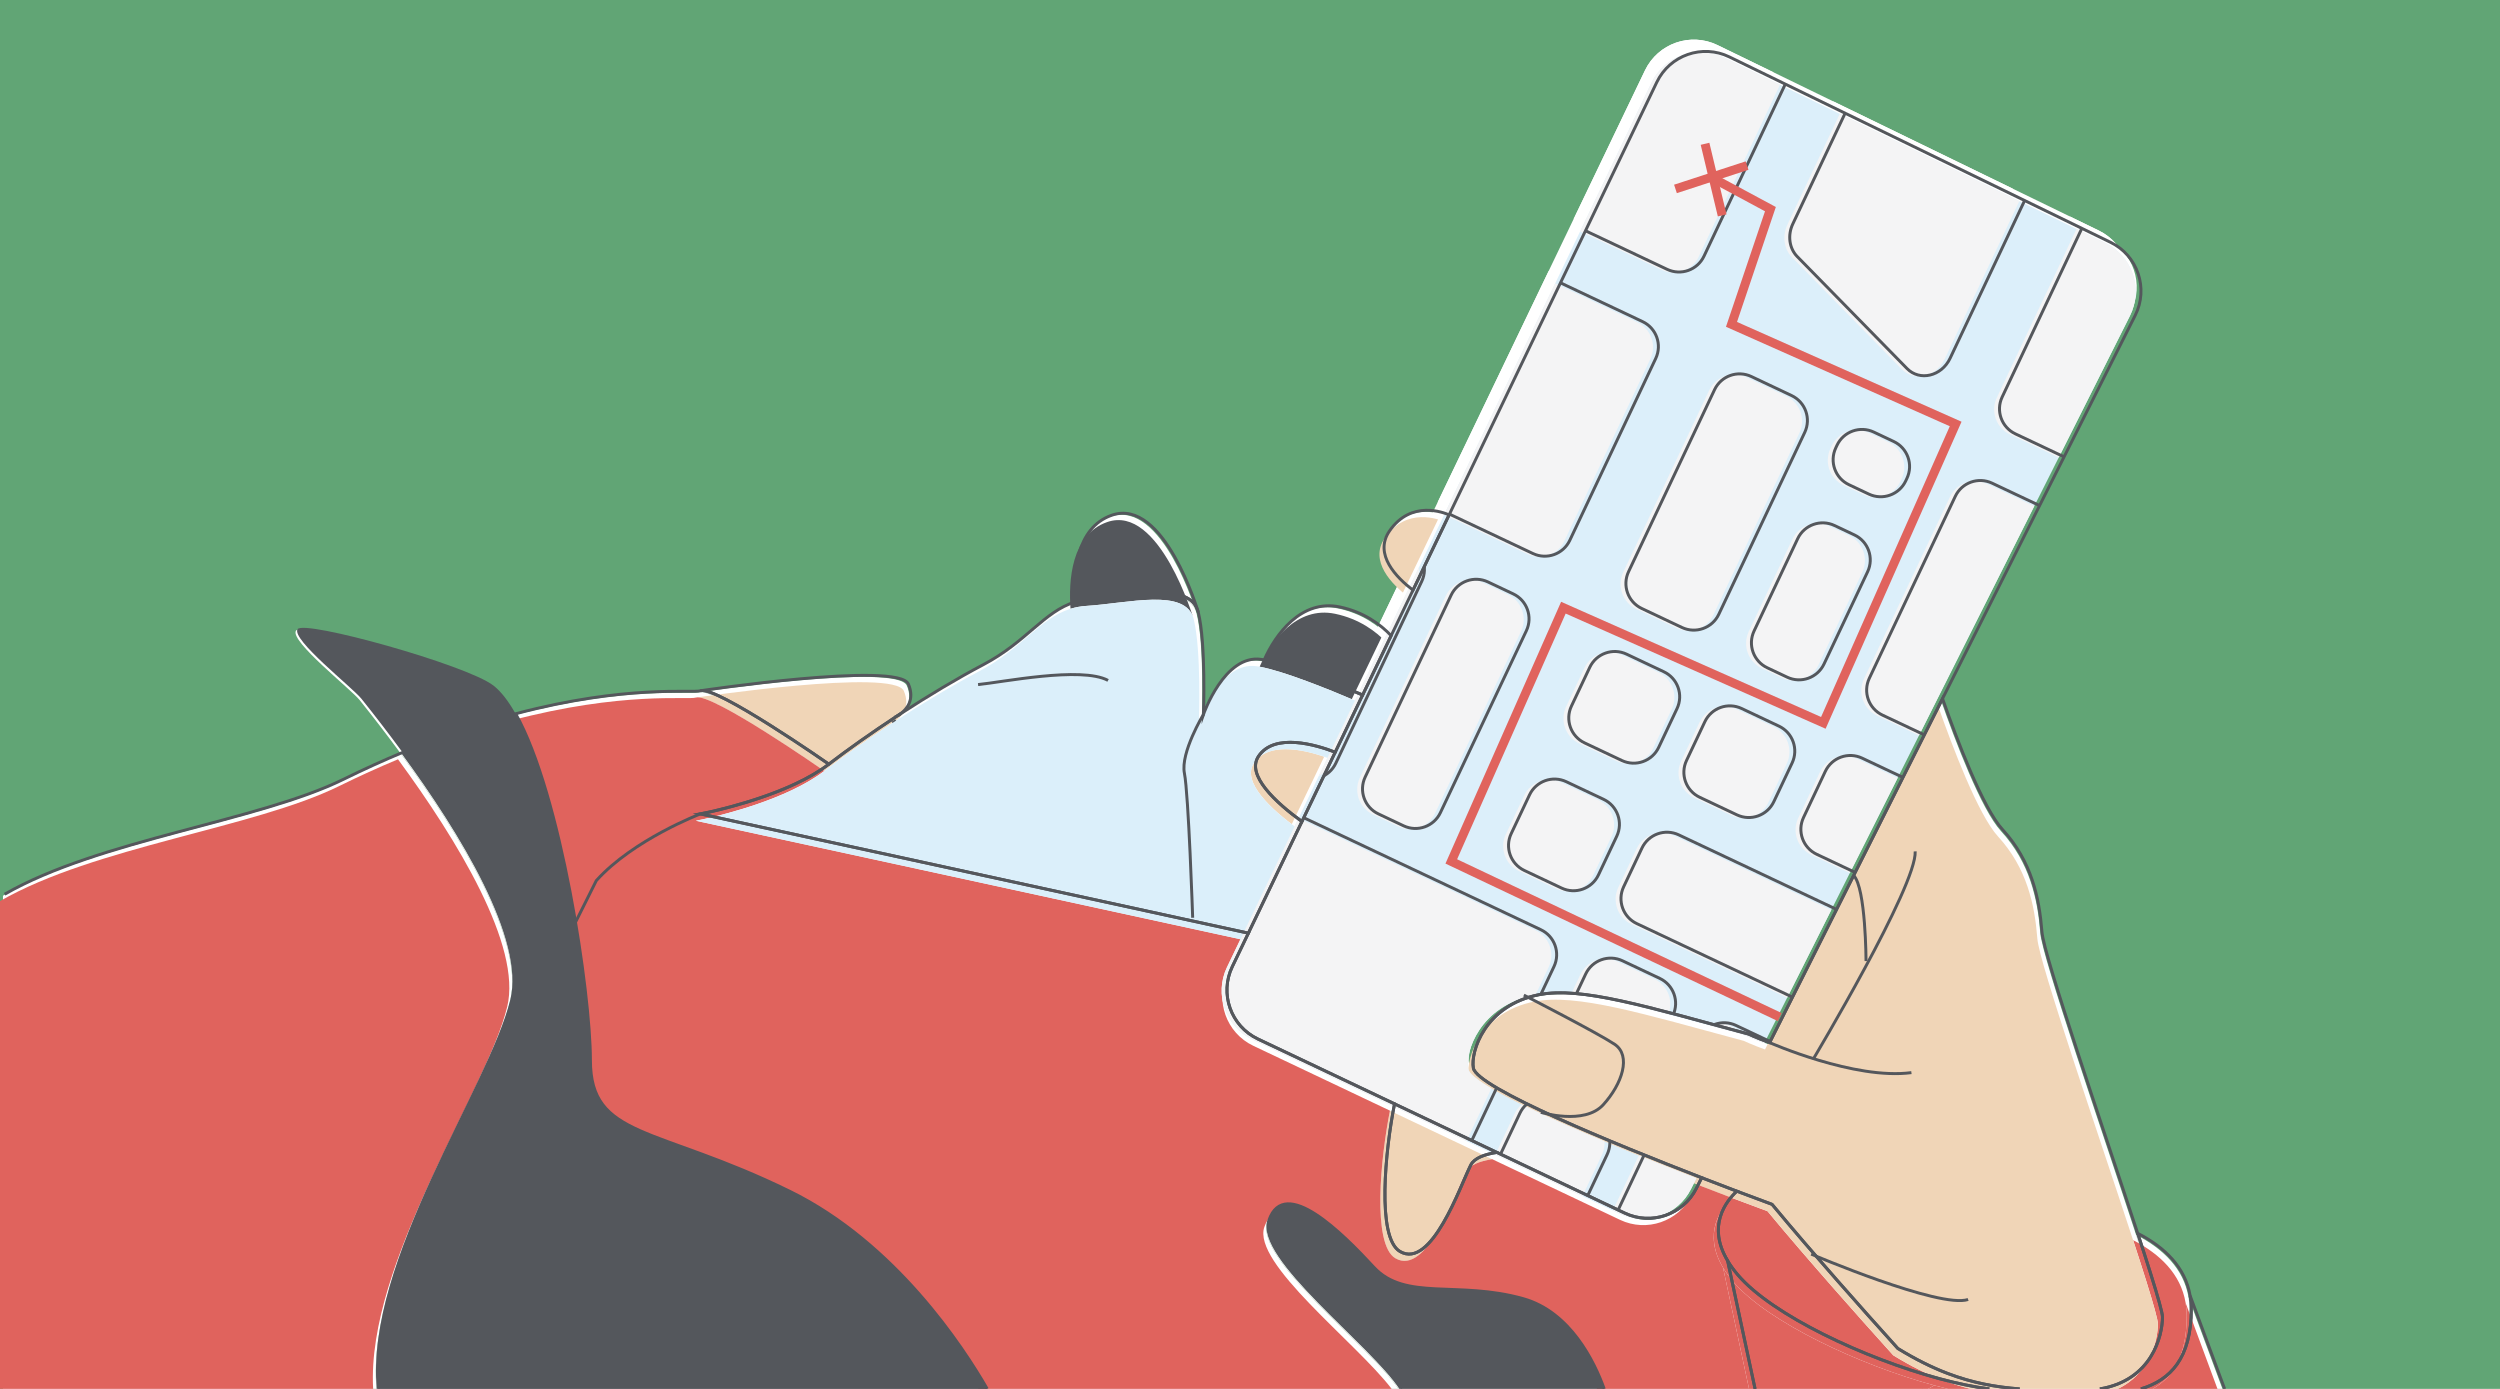 <?xml version="1.0" encoding="utf-8"?>
<!-- Generator: Adobe Illustrator 25.0.0, SVG Export Plug-In . SVG Version: 6.00 Build 0)  -->
<svg version="1.1" xmlns="http://www.w3.org/2000/svg" xmlns:xlink="http://www.w3.org/1999/xlink" x="0px" y="0px"
	 viewBox="0 0 841.89 467.72" style="enable-background:new 0 0 841.89 467.72;" xml:space="preserve">
<style type="text/css">
	.st0{fill:#61A575;}
	.st1{fill:#4890BA;}
	.st2{fill:#FFFFFF;}
	.st3{fill:#F5C65D;}
	.st4{fill:none;stroke:#54575C;stroke-miterlimit:10;}
	.st5{fill:#F4F4F5;}
	.st6{fill:#CF7F56;}
	.st7{fill:#DCEFFA;}
	.st8{fill:none;stroke:#54575C;stroke-width:1.004;stroke-miterlimit:10;}
	.st9{fill:#54575C;}
	.st10{fill:#F0D5B7;}
	.st11{fill:#E0635D;}
	.st12{fill:none;stroke:#54575C;stroke-linejoin:round;stroke-miterlimit:10;}
	.st13{fill:none;stroke:#54575C;stroke-width:1.002;stroke-miterlimit:10;}
	.st14{clip-path:url(#SVGID_2_);}
	.st15{fill:none;}
	.st16{fill:#DBEFFA;}
	.st17{clip-path:url(#SVGID_4_);}
	.st18{clip-path:url(#SVGID_6_);}
	.st19{fill:none;stroke:#E0635D;stroke-width:3;stroke-miterlimit:10;}
</style>
<g id="Layer_1">
</g>
<g id="Layer_2">
</g>
<g id="Layer_3">
	<rect class="st0" width="841.89" height="467.72"/>
	<g>
		<g>
			<path class="st2" d="M300.93,241.95l-0.04,0.11c0.22-0.14,0.43-0.28,0.65-0.42C301.17,241.85,300.93,241.95,300.93,241.95z"/>
			<path class="st2" d="M721.95,467.72h26.47l-11.41-30.81c0.24,1.43,0.38,2.91,0.38,4.47
				C737.39,457.05,731.06,464.44,721.95,467.72z"/>
			<path class="st2" d="M665.78,467.72c-4.15-0.68-8.66-1.69-13.39-2.98l-5.33,2.98H665.78z"/>
			<path class="st2" d="M467.38,179.31c-5.46,7.89,2.44,15.78,7.9,19.94l12.16-25.34C485.75,173.15,474.7,168.75,467.38,179.31z"/>
			<path class="st2" d="M402.97,206.67c0,0-11.47-38.82-29.12-32.65c-12.21,4.27-13.01,19.94-12.35,29.19
				c1.64-0.5,3.38-0.84,5.29-0.96C380.91,201.37,400.32,196.08,402.97,206.67z"/>
			<path class="st2" d="M467.93,214.57c-3.66-3.84-9.26-7.98-17.31-9.67c-12.99-2.73-21.74,9.36-25.43,17.82
				c8.06,1.48,22.95,7.46,33.15,11.83L467.93,214.57z"/>
			<path class="st2" d="M126.78,467.72c-3.65-42.82,37.89-101.28,45.01-130.46c4.99-20.47-16.85-56.2-36.77-83.36
				c-6.4,2.67-13.05,5.68-19.96,9.08C86.43,277.07,32.95,283.3,1,301.65v166.07H126.78z"/>
			<path class="st2" d="M647.06,467.72l5.33-2.98c-25.11-6.82-56.04-21.29-67.65-34.84c-1.42-1.66-2.57-3.26-3.49-4.8l9.13,42.62
				H647.06z"/>
			<path class="st2" d="M727.68,444.02c0,6.05-3.25,19.86-18.61,23.69h12.88c9.11-3.28,15.44-10.66,15.44-26.34
				c0-1.56-0.14-3.04-0.38-4.47c-1.64-9.67-8.61-16.39-17.67-21.07c1.69,5.17,3.21,9.88,4.47,13.92
				C726.2,437.41,727.68,442.66,727.68,444.02z"/>
			<path class="st2" d="M584.74,429.9c11.61,13.54,42.54,28.02,67.65,34.84c4.73,1.28,9.24,2.29,13.39,2.98h8.63
				c-6.3-0.79-12.48-2.18-19-4.66c-5.3-2.02-10.83-4.74-16.85-8.44c0,0-16.34-18.03-31.46-35.64c-3.8-4.42-7.52-8.82-10.89-12.89
				c0,0-4.61-1.69-11.86-4.43c-3.68,3.41-10.12,11.7-3.1,23.45C582.17,426.64,583.32,428.24,584.74,429.9z"/>
			<path class="st2" d="M572.51,397.11c4.4,1.7,8.42,3.24,11.84,4.54c7.24,2.74,11.86,4.43,11.86,4.43
				c3.37,4.07,7.09,8.47,10.89,12.89c15.12,17.6,31.46,35.64,31.46,35.64c6.02,3.7,11.55,6.43,16.85,8.44
				c6.53,2.48,12.7,3.88,19,4.66h34.66c15.36-3.83,18.61-17.65,18.61-23.69c0-1.36-1.48-6.62-3.88-14.27
				c-1.26-4.04-2.78-8.75-4.47-13.92c-11.7-35.78-31.62-93.43-32.24-101.52c-0.88-11.47-3.53-23.82-13.24-34.41
				c-6.67-7.27-15.42-30.38-20.24-44.12l-29.93,59.54l-15.81,31.46l-12.49,24.84c-4.53-1.64-7.11-2.89-7.11-2.89
				c-34.31-9.25-56.44-16.04-70.59-13.24c-18.23,3.62-23.05,19.24-22.06,24.71C496.82,366.82,543.15,385.74,572.51,397.11z"/>
			<path class="st2" d="M470.91,421.96c10.59,6.18,20.29-22.06,23.82-29.12c1.17-2.33,4.64-3.6,8.77-4.26l-34.44-16.34
				C465.96,387.77,462.96,417.32,470.91,421.96z"/>
			<path class="st2" d="M423.27,255.2c-4.25,6.37,5.88,15.61,14.62,21.97l11.21-23.35C442.68,251.34,428.64,247.14,423.27,255.2z"/>
			<path class="st2" d="M709.29,80.33L580.92,17.89c-9.09-4.42-20.04-0.6-24.42,8.51l-69.95,145.72l-12.16,25.34l-7.35,15.32
				l-9.59,19.97l-4.53,9.44l-0.15,0.32l-4.56,9.51l-11.21,23.35l-18.04,37.59l-5.42,11.28c-4.37,9.11-0.51,20.03,8.62,24.37
				l46.02,21.84l34.44,16.34l43.07,20.44c8.95,4.25,19.66,0.57,24.11-8.28l1.82-3.63c-29.36-11.37-75.69-30.3-76.89-36.92
				c-0.99-5.47,3.83-21.09,22.06-24.71c14.15-2.81,36.28,3.98,70.59,13.24c0,0,2.58,1.24,7.11,2.89l12.49-24.84l15.81-31.46
				l29.93-59.54l64.89-129.08C722.18,95.83,718.43,84.77,709.29,80.33z"/>
			<path class="st2" d="M470.96,467.72h68.55c-3.38-9.14-11.47-25.49-27.12-29.87c-22.06-6.18-39.71,0.88-50.3-10.59
				c-10.59-11.47-30-30.88-35.29-15.88C422.34,424,460.38,452.25,470.96,467.72z"/>
			<path class="st2" d="M121.14,235.79c4.23,5.28,9,11.44,13.89,18.1c19.91,27.16,41.76,62.89,36.77,83.36
				c-7.12,29.18-48.66,87.64-45.01,130.46h204.8c-8.23-14.19-31.02-48.77-66.26-66.05c-45-22.06-67.06-17.65-67.06-44.12
				c0-22.92-9.92-89.48-25.18-116.67c-2.37-4.22-4.86-7.49-7.46-9.51c-9.07-7.01-63.93-22.27-65.96-18.97
				C97.52,215.87,118.11,232.01,121.14,235.79z"/>
			<path class="st2" d="M278.56,257.84c6.66-5.09,14.36-10.53,22.34-15.78l0.04-0.11c0,0,0.24-0.1,0.61-0.31
				c0.41-0.27,0.81-0.53,1.22-0.8c2.05-1.54,4.83-4.75,2.6-9.96c-3.32-7.74-70.03,2.25-70.03,2.25
				C240.62,231.37,278.56,257.84,278.56,257.84z"/>
			<path class="st2" d="M302.76,240.85c-0.41,0.27-0.81,0.53-1.22,0.8C301.87,241.46,302.29,241.2,302.76,240.85z"/>
			<path class="st2" d="M265.32,401.67c35.24,17.28,58.03,51.86,66.26,66.05h139.38c-10.58-15.47-48.62-43.72-44.16-56.34
				c5.29-15,24.71,4.41,35.29,15.88c10.59,11.47,28.24,4.41,50.3,10.59c15.65,4.38,23.74,20.74,27.12,29.87h50.88l-9.13-42.62
				c-7.02-11.76-0.58-20.04,3.1-23.45c-3.43-1.3-7.44-2.83-11.84-4.54l-1.82,3.63c-4.45,8.85-15.16,12.53-24.11,8.28l-43.07-20.44
				c-4.13,0.66-7.61,1.93-8.77,4.26c-3.53,7.06-13.24,35.29-23.82,29.12c-7.96-4.64-4.95-34.19-1.84-49.72l-46.02-21.84
				c-9.13-4.33-12.99-15.26-8.62-24.37l5.42-11.28c-45.3-9.91-184.52-40.15-184.52-40.15s17.34-3.25,32.07-10.18
				c4.06-1.91,7.93-4.1,11.17-6.58c0,0-37.94-26.47-43.24-24.71c-2.52,0.84-24.82-2.16-62.24,7.74
				c15.26,27.19,25.18,93.75,25.18,116.67C198.26,384.02,220.32,379.61,265.32,401.67z"/>
			<path class="st2" d="M425.19,222.72c-0.36-0.07-0.71-0.13-1.04-0.17c-12.35-1.76-19.41,18.53-19.41,18.53s0.88-23.82-1.76-34.41
				c-2.65-10.59-22.06-5.29-36.18-4.41c-1.91,0.12-3.66,0.45-5.29,0.96c-10.46,3.21-16.39,13.47-30.88,21.1
				c-8.74,4.6-18.44,10.41-27.86,16.53c-0.47,0.35-0.89,0.61-1.22,0.8c-0.22,0.14-0.43,0.28-0.65,0.42
				c-7.97,5.25-15.68,10.69-22.34,15.78c-3.24,2.48-7.11,4.67-11.17,6.58c-14.72,6.93-32.07,10.18-32.07,10.18
				s139.22,30.24,184.52,40.15l18.04-37.59c-8.74-6.35-18.87-15.6-14.62-21.97c5.37-8.06,19.41-3.86,25.83-1.38l4.56-9.51l0.15-0.32
				l4.53-9.44C448.14,230.19,433.25,224.2,425.19,222.72z"/>
			<g>
				<defs>
					<path id="SVGID_1_" d="M706.75,77.62L578.38,15.18c-9.09-4.42-20.04-0.6-24.42,8.51l-69.95,145.72l-12.16,25.34l-7.35,15.32
						l-9.59,19.97l-4.53,9.44l-0.15,0.32l-4.56,9.51l-11.21,23.35l-18.04,37.59l-5.42,11.28c-4.37,9.11-0.51,20.03,8.62,24.37
						l46.02,21.84l34.44,16.34l43.07,20.44c8.95,4.25,19.66,0.57,24.11-8.28l1.82-3.63c-29.36-11.37-75.69-30.3-76.89-36.92
						c-0.99-5.47,3.83-21.09,22.06-24.71c14.15-2.81,36.28,3.98,70.59,13.24c0,0,2.58,1.24,7.11,2.89l12.49-24.84l15.81-31.46
						l29.93-59.54l64.89-129.08C719.63,93.12,715.89,82.06,706.75,77.62z"/>
				</defs>
				<use xlink:href="#SVGID_1_"  style="overflow:visible;fill:#FFFFFF;"/>
				<clipPath id="SVGID_2_">
					<use xlink:href="#SVGID_1_"  style="overflow:visible;"/>
				</clipPath>
				<g class="st14">
					<path class="st2" d="M557.45,86.73l-43.93-20.75c-4.65-2.2-6.64-7.75-4.44-12.4l28.95-61.27c2.2-4.65,7.75-6.64,12.4-4.44
						l43.93,20.75c4.65,2.2,6.64,7.75,4.44,12.4l-28.95,61.27C567.66,86.94,562.1,88.93,557.45,86.73z"/>
					<path class="st2" d="M512.25,182.43l-43.93-20.75c-4.65-2.2-6.64-7.75-4.44-12.4L492.82,88c2.2-4.65,7.75-6.64,12.4-4.44
						l43.93,20.75c4.65,2.2,6.64,7.75,4.44,12.4l-28.95,61.27C522.45,182.63,516.9,184.62,512.25,182.43z"/>
					<path class="st2" d="M477.99,387.21l-95.29-45.01c-4.65-2.2-6.64-7.75-4.44-12.4l28.95-61.27c2.2-4.65,7.75-6.64,12.4-4.44
						l95.29,45.01c4.65,2.2,6.64,7.75,4.44,12.4l-28.95,61.27C488.2,387.41,482.65,389.4,477.99,387.21z"/>
					<path class="st2" d="M433.46,257.48l-8.5-4.02c-4.65-2.2-6.64-7.75-4.44-12.4l28.95-61.27c2.2-4.65,7.75-6.64,12.4-4.44
						l8.5,4.02c4.65,2.2,6.64,7.75,4.44,12.4l-28.95,61.27C443.67,257.69,438.11,259.68,433.46,257.48z"/>
					<path class="st2" d="M468.69,274.12l-8.5-4.02c-4.65-2.2-6.64-7.75-4.44-12.4l28.95-61.27c2.2-4.65,7.75-6.64,12.4-4.44
						l8.5,4.02c4.65,2.2,6.64,7.75,4.44,12.4l-28.95,61.27C478.9,274.33,473.35,276.32,468.69,274.12z"/>
					<path class="st2" d="M638.22,120.13l-36.97-37.71c-2.69-2.75-3.3-7.17-1.49-10.99l19.09-40.41c2.31-4.89,7.76-7.17,12.18-5.09
						l44.79,21.16c4.41,2.09,6.12,7.74,3.81,12.64l-26.91,56.96C649.85,122.74,642.49,124.49,638.22,120.13z"/>
					<path class="st2" d="M562.43,207.33l-13.54-6.4c-4.65-2.2-6.64-7.75-4.44-12.4l28.95-61.27c2.2-4.65,7.75-6.64,12.4-4.44
						l13.54,6.4c4.65,2.2,6.64,7.75,4.44,12.4l-28.95,61.27C572.63,207.53,567.08,209.52,562.43,207.33z"/>
					<path class="st2" d="M597.87,224.07l-6.71-3.17c-4.65-2.2-6.64-7.75-4.44-12.4l14.68-31.07c2.2-4.65,7.75-6.64,12.4-4.44
						l6.71,3.17c4.65,2.2,6.64,7.75,4.44,12.4l-14.68,31.07C608.07,224.28,602.52,226.27,597.87,224.07z"/>
					<path class="st2" d="M542.2,252.13l-12.55-5.93c-4.65-2.2-6.64-7.75-4.44-12.4l6.17-13.05c2.2-4.65,7.75-6.64,12.4-4.44
						l12.55,5.93c4.65,2.2,6.64,7.75,4.44,12.4l-6.17,13.05C552.41,252.34,546.85,254.33,542.2,252.13z"/>
					<path class="st2" d="M580.96,270.44l-12.55-5.93c-4.65-2.2-6.64-7.75-4.44-12.4l6.17-13.05c2.2-4.65,7.75-6.64,12.4-4.44
						l12.55,5.93c4.65,2.2,6.64,7.75,4.44,12.4l-6.17,13.05C591.16,270.64,585.61,272.63,580.96,270.44z"/>
					<path class="st2" d="M540.83,355.39l-12.55-5.93c-4.65-2.2-6.64-7.75-4.44-12.4l6.17-13.05c2.2-4.65,7.75-6.64,12.4-4.44
						l12.55,5.93c4.65,2.2,6.64,7.75,4.44,12.4l-6.17,13.05C551.03,355.6,545.48,357.59,540.83,355.39z"/>
					<path class="st2" d="M518.68,402.26l-12.55-5.93c-4.65-2.2-6.64-7.75-4.44-12.4l6.17-13.05c2.2-4.65,7.75-6.64,12.4-4.44
						l12.55,5.93c4.65,2.2,6.64,7.75,4.44,12.4l-6.17,13.05C528.89,402.47,523.34,404.46,518.68,402.26z"/>
					<path class="st2" d="M521.91,295.09l-12.55-5.93c-4.65-2.2-6.64-7.75-4.44-12.4l6.17-13.05c2.2-4.65,7.75-6.64,12.4-4.44
						l12.55,5.93c4.65,2.2,6.64,7.75,4.44,12.4l-6.17,13.05C532.11,295.3,526.56,297.29,521.91,295.09z"/>
					<path class="st2" d="M629.1,345.73l-81.87-38.67c-4.65-2.2-6.64-7.75-4.44-12.4l6.17-13.05c2.2-4.65,7.75-6.64,12.4-4.44
						l81.87,38.67c4.65,2.2,6.64,7.75,4.44,12.4l-6.17,13.05C639.3,345.94,633.75,347.93,629.1,345.73z"/>
					<path class="st2" d="M625.38,162.42l-6.71-3.17c-4.65-2.2-6.64-7.75-4.44-12.4l0.41-0.88c2.2-4.65,7.75-6.64,12.4-4.44
						l6.71,3.17c4.65,2.2,6.64,7.75,4.44,12.4l-0.41,0.88C635.58,162.62,630.03,164.61,625.38,162.42z"/>
					<path class="st2" d="M718.63,162.87l-43.93-20.75c-4.65-2.2-6.64-7.75-4.44-12.4l28.95-61.27c2.2-4.65,7.75-6.64,12.4-4.44
						l43.93,20.75c4.65,2.2,6.64,7.75,4.44,12.4l-28.95,61.27C728.83,163.08,723.28,165.07,718.63,162.87z"/>
					<path class="st2" d="M673.89,257.59l-43.93-20.75c-4.65-2.2-6.64-7.75-4.44-12.4l28.95-61.27c2.2-4.65,7.75-6.64,12.4-4.44
						l43.93,20.75c4.65,2.2,6.64,7.75,4.44,12.4l-28.95,61.27C684.09,257.8,678.54,259.79,673.89,257.59z"/>
					<path class="st2" d="M587.63,440.19l-43.93-20.75c-4.65-2.2-6.64-7.75-4.44-12.4l28.95-61.27c2.2-4.65,7.75-6.64,12.4-4.44
						l43.93,20.75c4.65,2.2,6.64,7.75,4.44,12.4l-28.95,61.27C597.83,440.4,592.28,442.39,587.63,440.19z"/>
					<path class="st2" d="M651.74,304.46l-43.93-20.75c-4.65-2.2-6.64-7.75-4.44-12.4l7.34-15.54c2.2-4.65,7.75-6.64,12.4-4.44
						l43.93,20.75c4.65,2.2,6.64,7.75,4.44,12.4l-7.34,15.54C661.95,304.67,656.4,306.66,651.74,304.46z"/>
				</g>
			</g>
		</g>
		<g>
			<path class="st15" d="M299.93,243.75l-0.04,0.11c0.22-0.14,0.43-0.28,0.65-0.42C300.17,243.65,299.93,243.75,299.93,243.75z"/>
			<path class="st11" d="M656.04,467.72c-1.53-0.37-3.07-0.75-4.65-1.18l-2.11,1.18H656.04z"/>
			<path class="st11" d="M724.9,467.72h21.85l-10.75-29.01c0.24,1.43,0.38,2.91,0.38,4.47C736.39,456.46,731.84,463.79,724.9,467.72
				z"/>
			<path class="st10" d="M466.38,181.11c-5.46,7.89,2.44,15.78,7.9,19.94l12.16-25.34C484.75,174.94,473.7,170.54,466.38,181.11z"/>
			<path class="st9" d="M401.97,208.46c0,0-11.47-38.82-29.12-32.65c-12.21,4.27-13.01,19.94-12.35,29.19
				c1.64-0.5,3.38-0.84,5.29-0.96C379.91,203.17,399.32,197.87,401.97,208.46z"/>
			<path class="st9" d="M466.93,216.37c-3.66-3.84-9.26-7.98-17.31-9.67c-12.99-2.73-21.74,9.36-25.43,17.82
				c8.06,1.48,22.95,7.46,33.15,11.83L466.93,216.37z"/>
			<path class="st11" d="M125.66,467.72c-2.37-42.65,38.12-99.89,45.14-128.66c4.99-20.47-16.85-56.2-36.77-83.36
				c-6.4,2.67-13.05,5.68-19.96,9.08C85.43,278.87,31.95,285.09,0,303.45v164.27H125.66z"/>
			<path class="st11" d="M649.28,467.72l2.11-1.18c-25.11-6.82-56.04-21.29-67.65-34.84c-1.42-1.66-2.57-3.26-3.49-4.8l8.75,40.82
				H649.28z"/>
			<path class="st11" d="M726.68,445.82c0,5.32-2.5,16.63-13.53,21.9h11.75c6.93-3.92,11.49-11.25,11.49-24.55
				c0-1.56-0.14-3.04-0.38-4.47c-1.64-9.67-8.61-16.39-17.67-21.07c1.69,5.17,3.21,9.88,4.47,13.92
				C725.2,439.2,726.68,444.46,726.68,445.82z"/>
			<path class="st11" d="M583.74,431.7c11.61,13.54,42.54,28.02,67.65,34.84c1.58,0.43,3.12,0.81,4.65,1.18h7.6
				c-3.03-0.74-6.08-1.67-9.22-2.87c-5.3-2.02-10.83-4.74-16.85-8.44c0,0-16.34-18.03-31.46-35.64c-3.8-4.42-7.52-8.82-10.89-12.89
				c0,0-4.61-1.69-11.86-4.43c-3.68,3.41-10.12,11.7-3.1,23.45C581.17,428.44,582.32,430.04,583.74,431.7z"/>
			<path class="st10" d="M571.51,398.91c4.4,1.7,8.42,3.24,11.84,4.54c7.24,2.74,11.86,4.43,11.86,4.43
				c3.37,4.07,7.09,8.47,10.89,12.89c15.12,17.6,31.46,35.64,31.46,35.64c6.02,3.7,11.55,6.43,16.85,8.44
				c3.14,1.19,6.19,2.12,9.22,2.87h49.52c11.03-5.27,13.53-16.58,13.53-21.9c0-1.36-1.48-6.62-3.88-14.27
				c-1.26-4.04-2.78-8.75-4.47-13.92c-11.7-35.78-31.62-93.43-32.24-101.52c-0.88-11.47-3.53-23.82-13.24-34.41
				c-6.67-7.27-15.42-30.38-20.24-44.12l-29.93,59.54l-15.81,31.46l-12.49,24.84c-4.53-1.64-7.11-2.89-7.11-2.89
				c-34.31-9.25-56.44-16.04-70.59-13.24c-18.23,3.62-23.05,19.24-22.06,24.71C495.82,368.61,542.15,387.54,571.51,398.91z"/>
			<path class="st10" d="M469.91,423.76c10.59,6.18,20.29-22.06,23.82-29.12c1.17-2.33,4.64-3.6,8.77-4.26l-34.44-16.34
				C464.96,389.57,461.96,419.12,469.91,423.76z"/>
			<path class="st10" d="M422.27,256.99c-4.25,6.37,5.88,15.61,14.62,21.97l11.21-23.35C441.68,253.14,427.64,248.94,422.27,256.99z
				"/>
			<path class="st2" d="M707.5,82.12L579.12,19.69c-9.09-4.42-20.04-0.6-24.42,8.51l-69.95,145.72l-12.16,25.34l-7.35,15.32
				l-9.59,19.97l-4.53,9.44l-0.15,0.32l-4.56,9.51l-11.21,23.35l-18.04,37.59l-5.42,11.28c-4.37,9.11-0.51,20.03,8.62,24.37
				l46.02,21.84l34.44,16.34l43.07,20.44c8.95,4.25,19.66,0.57,24.11-8.28l1.82-3.63c-29.36-11.37-75.69-30.3-76.89-36.92
				c-0.99-5.47,3.83-21.09,22.06-24.71c14.15-2.81,36.28,3.98,70.59,13.24c0,0,2.58,1.24,7.11,2.89l12.49-24.84L621,295.33
				l29.93-59.54l64.89-129.08C720.38,97.63,716.64,86.57,707.5,82.12z"/>
			<path class="st10" d="M277.56,259.64c6.66-5.09,14.36-10.53,22.34-15.78l0.04-0.11c0,0,0.24-0.1,0.61-0.31
				c0.41-0.27,0.81-0.53,1.22-0.8c2.05-1.54,4.83-4.75,2.6-9.96c-3.32-7.74-70.03,2.25-70.03,2.25
				C239.62,233.17,277.56,259.64,277.56,259.64z"/>
			<path class="st4" d="M301.76,242.64c-0.41,0.27-0.81,0.53-1.22,0.8C300.87,243.26,301.29,242.99,301.76,242.64z"/>
			<path class="st11" d="M264.32,403.46c33.84,16.59,56.19,49.13,65.2,64.25h139.13c-12.07-15.77-47.15-42.39-42.86-54.55
				c5.29-15,24.71,4.41,35.29,15.88c10.59,11.47,28.24,4.41,50.3,10.59c14.67,4.11,22.7,18.73,26.43,28.07H589l-8.75-40.82
				c-7.02-11.76-0.58-20.04,3.1-23.45c-3.43-1.3-7.44-2.83-11.84-4.54l-1.82,3.63c-4.45,8.85-15.16,12.53-24.11,8.28l-43.07-20.44
				c-4.13,0.66-7.61,1.93-8.77,4.26c-3.53,7.06-13.24,35.29-23.82,29.12c-7.96-4.64-4.95-34.19-1.84-49.72l-46.02-21.84
				c-9.13-4.33-12.99-15.26-8.62-24.37l5.42-11.28c-45.3-9.91-184.52-40.15-184.52-40.15s17.34-3.25,32.07-10.18
				c4.06-1.91,7.93-4.1,11.17-6.58c0,0-37.94-26.47-43.24-24.71c-2.52,0.84-24.82-2.16-62.24,7.74
				c15.26,27.19,25.18,93.75,25.18,116.67C197.26,385.82,219.32,381.41,264.32,403.46z"/>
			<path class="st16" d="M424.19,224.52c-0.36-0.07-0.71-0.13-1.04-0.17c-12.35-1.76-19.41,18.53-19.41,18.53s0.88-23.82-1.76-34.41
				c-2.65-10.59-22.06-5.29-36.18-4.41c-1.91,0.12-3.66,0.45-5.29,0.96c-10.46,3.21-16.39,13.47-30.88,21.1
				c-8.74,4.6-18.44,10.41-27.86,16.53c-0.47,0.35-0.89,0.61-1.22,0.8c-0.22,0.14-0.43,0.28-0.65,0.42
				c-7.97,5.25-15.68,10.69-22.34,15.78c-3.24,2.48-7.11,4.67-11.17,6.58c-14.72,6.93-32.07,10.18-32.07,10.18
				s139.22,30.24,184.52,40.15l18.04-37.59c-8.74-6.35-18.87-15.6-14.62-21.97c5.37-8.06,19.41-3.86,25.83-1.38l4.56-9.51l0.15-0.32
				l4.53-9.44C447.14,231.98,432.25,225.99,424.19,224.52z"/>
			<g>
				<defs>
					<path id="SVGID_3_" d="M708.94,81.8L580.56,19.37c-9.09-4.42-20.04-0.6-24.42,8.51L486.2,173.6l-12.16,25.34l-7.35,15.32
						l-9.59,19.97l-4.53,9.44l-0.15,0.32l-4.56,9.51l-11.21,23.35l-18.04,37.59l-5.42,11.28c-4.37,9.11-0.51,20.03,8.62,24.37
						l46.02,21.84l34.44,16.34l43.07,20.44c8.95,4.25,19.66,0.57,24.11-8.28l1.82-3.63c-29.36-11.37-75.69-30.3-76.89-36.92
						c-0.99-5.47,3.83-21.09,22.06-24.71c14.15-2.81,36.28,3.98,70.59,13.24c0,0,2.58,1.24,7.11,2.89l12.49-24.84l15.81-31.46
						l29.93-59.54l64.89-129.08C721.82,97.31,718.08,86.25,708.94,81.8z"/>
				</defs>
				<use xlink:href="#SVGID_3_"  style="overflow:visible;fill:#DCEFFA;"/>
				<clipPath id="SVGID_4_">
					<use xlink:href="#SVGID_3_"  style="overflow:visible;"/>
				</clipPath>
				<g class="st17">
					<path class="st5" d="M559.64,90.92l-43.93-20.75c-4.65-2.2-6.64-7.75-4.44-12.4l28.95-61.27c2.2-4.65,7.75-6.64,12.4-4.44
						l43.93,20.75c4.65,2.2,6.64,7.75,4.44,12.4l-28.95,61.27C569.84,91.12,564.29,93.11,559.64,90.92z"/>
					<path class="st5" d="M514.43,186.61l-43.93-20.75c-4.65-2.2-6.64-7.75-4.44-12.4L495,92.19c2.2-4.65,7.75-6.64,12.4-4.44
						l43.93,20.75c4.65,2.2,6.64,7.75,4.44,12.4l-28.95,61.27C524.63,186.82,519.08,188.81,514.43,186.61z"/>
					<path class="st5" d="M480.18,391.39l-95.29-45.01c-4.65-2.2-6.64-7.75-4.44-12.4l28.95-61.27c2.2-4.65,7.75-6.64,12.4-4.44
						l95.29,45.01c4.65,2.2,6.64,7.75,4.44,12.4l-28.95,61.27C490.38,391.6,484.83,393.59,480.18,391.39z"/>
					<path class="st5" d="M435.65,261.67l-8.5-4.02c-4.65-2.2-6.64-7.75-4.44-12.4l28.95-61.27c2.2-4.65,7.75-6.64,12.4-4.44
						l8.5,4.02c4.65,2.2,6.64,7.75,4.44,12.4l-28.95,61.27C445.85,261.87,440.3,263.86,435.65,261.67z"/>
					<path class="st5" d="M470.88,278.31l-8.5-4.02c-4.65-2.2-6.64-7.75-4.44-12.4l28.95-61.27c2.2-4.65,7.75-6.64,12.4-4.44
						l8.5,4.02c4.65,2.2,6.64,7.75,4.44,12.4l-28.95,61.27C481.08,278.52,475.53,280.51,470.88,278.31z"/>
					<path class="st5" d="M640.4,124.32l-36.97-37.71c-2.69-2.75-3.3-7.17-1.49-10.99l19.09-40.41c2.31-4.89,7.76-7.17,12.18-5.09
						L678,51.28c4.41,2.09,6.12,7.74,3.81,12.64l-26.91,56.96C652.04,126.93,644.68,128.67,640.4,124.32z"/>
					<path class="st5" d="M564.61,211.51l-13.54-6.4c-4.65-2.2-6.64-7.75-4.44-12.4l28.95-61.27c2.2-4.65,7.75-6.64,12.4-4.44
						l13.54,6.4c4.65,2.2,6.64,7.75,4.44,12.4l-28.95,61.27C574.82,211.72,569.26,213.71,564.61,211.51z"/>
					<path class="st5" d="M600.05,228.25l-6.71-3.17c-4.65-2.2-6.64-7.75-4.44-12.4l14.68-31.07c2.2-4.65,7.75-6.64,12.4-4.44
						l6.71,3.17c4.65,2.2,6.64,7.75,4.44,12.4l-14.68,31.07C610.26,228.46,604.7,230.45,600.05,228.25z"/>
					<path class="st5" d="M544.39,256.31l-12.55-5.93c-4.65-2.2-6.64-7.75-4.44-12.4l6.17-13.05c2.2-4.65,7.75-6.64,12.4-4.44
						l12.55,5.93c4.65,2.2,6.64,7.75,4.44,12.4l-6.17,13.05C554.59,256.52,549.04,258.51,544.39,256.31z"/>
					<path class="st5" d="M583.14,274.62l-12.55-5.93c-4.65-2.2-6.64-7.75-4.44-12.4l6.17-13.05c2.2-4.65,7.75-6.64,12.4-4.44
						l12.55,5.93c4.65,2.2,6.64,7.75,4.44,12.4l-6.17,13.05C593.34,274.83,587.79,276.82,583.14,274.62z"/>
					<path class="st5" d="M543.01,359.57l-12.55-5.93c-4.65-2.2-6.64-7.75-4.44-12.4l6.17-13.05c2.2-4.65,7.75-6.64,12.4-4.44
						l12.55,5.93c4.65,2.2,6.64,7.75,4.44,12.4l-6.17,13.05C553.21,359.78,547.66,361.77,543.01,359.57z"/>
					<path class="st5" d="M520.87,406.44l-12.55-5.93c-4.65-2.2-6.64-7.75-4.44-12.4l6.17-13.05c2.2-4.65,7.75-6.64,12.4-4.44
						l12.55,5.93c4.65,2.2,6.64,7.75,4.44,12.4L533.27,402C531.07,406.65,525.52,408.64,520.87,406.44z"/>
					<path class="st5" d="M524.09,299.28l-12.55-5.93c-4.65-2.2-6.64-7.75-4.44-12.4l6.17-13.05c2.2-4.65,7.75-6.64,12.4-4.44
						l12.55,5.93c4.65,2.2,6.64,7.75,4.44,12.4l-6.17,13.05C534.29,299.49,528.74,301.47,524.09,299.28z"/>
					<path class="st5" d="M631.28,349.91l-81.87-38.67c-4.65-2.2-6.64-7.75-4.44-12.4l6.17-13.05c2.2-4.65,7.75-6.64,12.4-4.44
						l81.87,38.67c4.65,2.2,6.64,7.75,4.44,12.4l-6.17,13.05C641.49,350.12,635.93,352.11,631.28,349.91z"/>
					<path class="st5" d="M627.56,166.6l-6.71-3.17c-4.65-2.2-6.64-7.75-4.44-12.4l0.41-0.88c2.2-4.65,7.75-6.64,12.4-4.44
						l6.71,3.17c4.65,2.2,6.64,7.75,4.44,12.4l-0.41,0.88C637.77,166.81,632.21,168.8,627.56,166.6z"/>
					<path class="st5" d="M720.81,167.06l-43.93-20.75c-4.65-2.2-6.64-7.75-4.44-12.4l28.95-61.27c2.2-4.65,7.75-6.64,12.4-4.44
						l43.93,20.75c4.65,2.2,6.64,7.75,4.44,12.4l-28.95,61.27C731.02,167.26,725.47,169.25,720.81,167.06z"/>
					<path class="st5" d="M676.07,261.77l-43.93-20.75c-4.65-2.2-6.64-7.75-4.44-12.4l28.95-61.27c2.2-4.65,7.75-6.64,12.4-4.44
						l43.93,20.75c4.65,2.2,6.64,7.75,4.44,12.4l-28.95,61.27C686.27,261.98,680.72,263.97,676.07,261.77z"/>
					<path class="st5" d="M589.81,444.37l-43.93-20.75c-4.65-2.2-6.64-7.75-4.44-12.4l28.95-61.27c2.2-4.65,7.75-6.64,12.4-4.44
						l43.93,20.75c4.65,2.2,6.64,7.75,4.44,12.4l-28.95,61.27C600.01,444.58,594.46,446.57,589.81,444.37z"/>
					<path class="st5" d="M653.93,308.64L610,287.89c-4.65-2.2-6.64-7.75-4.44-12.4l7.34-15.54c2.2-4.65,7.75-6.64,12.4-4.44
						l43.93,20.75c4.65,2.2,6.64,7.75,4.44,12.4l-7.34,15.54C664.13,308.85,658.58,310.84,653.93,308.64z"/>
				</g>
			</g>
		</g>
		<g>
			<path class="st15" d="M301.48,241.44l-0.04,0.11c0.22-0.14,0.43-0.28,0.65-0.42C301.72,241.34,301.48,241.44,301.48,241.44z"/>
			<path class="st4" d="M749.16,467.72l-11.6-31.33c0.24,1.43,0.38,2.91,0.38,4.47c0,16.55-7.05,23.87-16.98,26.86"/>
			<path class="st4" d="M467.93,178.8c-5.46,7.89,2.44,15.78,7.9,19.94l12.16-25.34C486.29,172.63,475.25,168.23,467.93,178.8z"/>
			<path class="st4" d="M403.52,206.15c0,0-11.47-38.82-29.12-32.65c-12.21,4.27-13.01,19.94-12.35,29.19
				c1.64-0.5,3.38-0.84,5.29-0.96C381.46,200.86,400.87,195.56,403.52,206.15z"/>
			<path class="st4" d="M468.48,214.06c-3.66-3.84-9.26-7.98-17.31-9.67c-12.99-2.73-21.74,9.36-25.43,17.82
				c8.06,1.48,22.95,7.46,33.15,11.83L468.48,214.06z"/>
			<path class="st4" d="M127.38,467.72c-4.03-42.87,37.82-101.67,44.96-130.98c4.99-20.47-16.85-56.2-36.77-83.36
				c-6.4,2.67-13.05,5.68-19.96,9.08c-28.64,14.1-82.11,20.32-114.06,38.68"/>
			<path class="st4" d="M669.92,467.72c-5.08-0.63-10.85-1.82-16.99-3.49c-25.11-6.82-56.04-21.29-67.65-34.84
				c-1.42-1.66-2.57-3.26-3.49-4.8l9.24,43.13"/>
			<path class="st4" d="M720.95,467.72c9.93-2.99,16.98-10.3,16.98-26.86c0-1.56-0.14-3.04-0.38-4.47
				c-1.64-9.67-8.61-16.39-17.67-21.07c1.69,5.17,3.21,9.88,4.47,13.92c2.39,7.66,3.88,12.91,3.88,14.27
				c0,6.36-3.59,21.31-21.08,24.21"/>
			<path class="st4" d="M680.16,467.72c-8.15-0.62-15.89-2.02-24.2-5.18c-5.3-2.02-10.83-4.74-16.85-8.44
				c0,0-16.34-18.03-31.46-35.64c-3.8-4.42-7.52-8.82-10.89-12.89c0,0-4.61-1.69-11.86-4.43c-3.68,3.41-10.12,11.7-3.1,23.45
				c0.92,1.54,2.06,3.14,3.49,4.8c11.61,13.54,42.54,28.02,67.65,34.84c6.14,1.67,11.91,2.86,16.99,3.49"/>
			<path class="st4" d="M707.15,467.72c17.49-2.9,21.08-17.85,21.08-24.21c0-1.36-1.48-6.62-3.88-14.27
				c-1.26-4.04-2.78-8.75-4.47-13.92c-11.7-35.78-31.62-93.43-32.24-101.52c-0.88-11.47-3.53-23.82-13.24-34.41
				c-6.67-7.27-15.42-30.38-20.24-44.12l-29.93,59.54l-15.81,31.46l-12.49,24.84c-4.53-1.64-7.12-2.89-7.12-2.89
				c-34.31-9.25-56.44-16.04-70.59-13.24c-18.23,3.62-23.05,19.24-22.06,24.71c1.2,6.62,47.53,25.54,76.89,36.92
				c4.4,1.7,8.42,3.24,11.84,4.54c7.24,2.74,11.86,4.43,11.86,4.43c3.37,4.07,7.09,8.47,10.89,12.89
				c15.12,17.6,31.46,35.64,31.46,35.64c6.02,3.7,11.55,6.43,16.85,8.44c8.31,3.16,16.05,4.56,24.2,5.18"/>
			<path class="st4" d="M471.46,421.45c10.59,6.18,20.29-22.06,23.82-29.12c1.17-2.33,4.64-3.6,8.77-4.26l-34.44-16.34
				C466.51,387.26,463.5,416.81,471.46,421.45z"/>
			<path class="st4" d="M423.81,254.68c-4.25,6.37,5.88,15.61,14.62,21.97l11.21-23.35C443.23,250.83,429.18,246.63,423.81,254.68z"
				/>
			<path class="st4" d="M710.73,81.6L582.36,19.16c-9.09-4.42-20.04-0.6-24.42,8.51L487.99,173.4l-12.16,25.34l-7.35,15.32
				l-9.59,19.97l-4.53,9.44l-0.15,0.32l-4.56,9.51l-11.21,23.35l-18.04,37.59l-5.42,11.28c-4.37,9.11-0.51,20.03,8.62,24.37
				l46.02,21.84l34.44,16.34l43.07,20.44c8.95,4.25,19.66,0.57,24.11-8.28l1.82-3.63c-29.36-11.37-75.69-30.3-76.89-36.92
				c-0.99-5.47,3.83-21.09,22.06-24.71c14.15-2.81,36.28,3.98,70.59,13.24c0,0,2.58,1.24,7.11,2.89l12.49-24.84l15.81-31.46
				l29.93-59.54l64.89-129.08C723.61,97.1,719.87,86.04,710.73,81.6z"/>
			<path class="st9" d="M471.85,467.72h68.4c-3.27-9.02-11.37-25.92-27.31-30.39c-22.06-6.18-39.71,0.88-50.29-10.59
				c-10.59-11.47-30-30.88-35.29-15.88C422.84,423.63,461.78,452.37,471.85,467.72z"/>
			<path class="st9" d="M121.69,235.28c4.23,5.28,9,11.44,13.88,18.1c19.91,27.16,41.76,62.89,36.77,83.36
				c-7.15,29.3-48.99,88.11-44.96,130.98h205.05c-7.96-13.84-30.87-49.07-66.56-66.56c-45-22.06-67.06-17.65-67.06-44.12
				c0-22.92-9.92-89.48-25.18-116.67c-2.37-4.22-4.86-7.49-7.46-9.51c-9.07-7.01-63.93-22.27-65.96-18.97
				C98.07,215.36,118.66,231.5,121.69,235.28z"/>
			<path class="st4" d="M279.1,257.33c6.66-5.09,14.36-10.53,22.34-15.78l0.04-0.11c0,0,0.24-0.1,0.61-0.31
				c0.41-0.27,0.81-0.53,1.22-0.8c2.05-1.54,4.83-4.75,2.6-9.96c-3.32-7.74-70.03,2.25-70.03,2.25
				C241.16,230.86,279.1,257.33,279.1,257.33z"/>
			<path class="st4" d="M303.31,240.33c-0.41,0.27-0.81,0.53-1.22,0.8C302.41,240.95,302.84,240.68,303.31,240.33z"/>
			<path class="st4" d="M591.04,467.72l-9.24-43.13c-7.02-11.76-0.58-20.04,3.1-23.45c-3.43-1.3-7.44-2.83-11.84-4.54l-1.82,3.63
				c-4.45,8.85-15.16,12.53-24.11,8.28l-43.07-20.44c-4.13,0.66-7.61,1.93-8.77,4.26c-3.53,7.06-13.24,35.29-23.82,29.12
				c-7.96-4.64-4.95-34.19-1.84-49.72l-46.02-21.84c-9.13-4.33-12.99-15.26-8.62-24.37l5.42-11.28
				c-45.3-9.91-184.52-40.15-184.52-40.15s17.34-3.25,32.07-10.18c4.06-1.91,7.93-4.1,11.17-6.58c0,0-37.94-26.47-43.24-24.71
				c-2.52,0.84-24.82-2.16-62.24,7.74c15.26,27.19,25.18,93.75,25.18,116.67c0,26.47,22.06,22.06,67.06,44.12
				c35.69,17.49,58.59,52.72,66.56,66.56"/>
			<path class="st4" d="M471.85,467.72c-10.07-15.35-49.01-44.09-44.51-56.86c5.29-15,24.71,4.41,35.29,15.88
				c10.59,11.47,28.24,4.41,50.29,10.59c15.95,4.47,24.05,21.36,27.31,30.39"/>
			<path class="st4" d="M425.73,222.21c-0.36-0.07-0.71-0.13-1.04-0.17c-12.35-1.76-19.41,18.53-19.41,18.53s0.88-23.82-1.76-34.41
				c-2.65-10.59-22.06-5.29-36.18-4.41c-1.91,0.12-3.66,0.45-5.29,0.96c-10.46,3.21-16.39,13.47-30.88,21.1
				c-8.74,4.6-18.44,10.41-27.86,16.53c-0.47,0.35-0.89,0.61-1.22,0.8c-0.22,0.14-0.43,0.28-0.65,0.42
				c-7.97,5.25-15.68,10.69-22.34,15.78c-3.24,2.48-7.11,4.67-11.17,6.58c-14.72,6.93-32.07,10.18-32.07,10.18
				s139.22,30.24,184.52,40.15l18.04-37.59c-8.74-6.35-18.87-15.6-14.62-21.97c5.37-8.06,19.41-3.86,25.83-1.38l4.56-9.51l0.15-0.32
				l4.53-9.44C448.69,229.67,433.8,223.68,425.73,222.21z"/>
			<g>
				<defs>
					<path id="SVGID_5_" d="M710.73,81.6L582.36,19.16c-9.09-4.42-20.04-0.6-24.42,8.51L487.99,173.4l-12.16,25.34l-7.35,15.32
						l-9.59,19.97l-4.53,9.44l-0.15,0.32l-4.56,9.51l-11.21,23.35l-18.04,37.59l-5.42,11.28c-4.37,9.11-0.51,20.03,8.62,24.37
						l46.02,21.84l34.44,16.34l43.07,20.44c8.95,4.25,19.66,0.57,24.11-8.28l1.82-3.63c-29.36-11.37-75.69-30.3-76.89-36.92
						c-0.99-5.47,3.83-21.09,22.06-24.71c14.15-2.81,36.28,3.98,70.59,13.24c0,0,2.58,1.24,7.11,2.89l12.49-24.84l15.81-31.46
						l29.93-59.54l64.89-129.08C723.61,97.1,719.87,86.04,710.73,81.6z"/>
				</defs>
				<clipPath id="SVGID_6_">
					<use xlink:href="#SVGID_5_"  style="overflow:visible;"/>
				</clipPath>
				<g class="st18">
					<path class="st4" d="M561.43,90.71L517.5,69.96c-4.65-2.2-6.64-7.75-4.44-12.4l28.95-61.27c2.2-4.65,7.75-6.64,12.4-4.44
						l43.93,20.75c4.65,2.2,6.64,7.75,4.44,12.4l-28.95,61.27C571.64,90.92,566.08,92.91,561.43,90.71z"/>
					<path class="st4" d="M516.23,186.41l-43.93-20.75c-4.65-2.2-6.64-7.75-4.44-12.4l28.95-61.27c2.2-4.65,7.75-6.64,12.4-4.44
						l43.93,20.75c4.65,2.2,6.64,7.75,4.44,12.4l-28.95,61.27C526.43,186.62,520.88,188.6,516.23,186.41z"/>
					<path class="st4" d="M481.97,391.19l-95.29-45.01c-4.65-2.2-6.64-7.75-4.44-12.4l28.95-61.27c2.2-4.65,7.75-6.64,12.4-4.44
						l95.29,45.01c4.65,2.2,6.64,7.75,4.44,12.4l-28.95,61.27C492.18,391.39,486.63,393.38,481.97,391.19z"/>
					<path class="st4" d="M437.44,261.46l-8.5-4.02c-4.65-2.2-6.64-7.75-4.44-12.4l28.95-61.27c2.2-4.65,7.75-6.64,12.4-4.44
						l8.5,4.02c4.65,2.2,6.64,7.75,4.44,12.4l-28.95,61.27C447.65,261.67,442.1,263.66,437.44,261.46z"/>
					<path class="st4" d="M472.67,278.1l-8.5-4.02c-4.65-2.2-6.64-7.75-4.44-12.4l28.95-61.27c2.2-4.65,7.75-6.64,12.4-4.44
						l8.5,4.02c4.65,2.2,6.64,7.75,4.44,12.4l-28.95,61.27C482.88,278.31,477.33,280.3,472.67,278.1z"/>
					<path class="st4" d="M642.2,124.11L605.23,86.4c-2.69-2.75-3.3-7.17-1.49-10.99L622.83,35c2.31-4.89,7.76-7.17,12.18-5.09
						l44.79,21.16c4.41,2.09,6.12,7.74,3.81,12.64l-26.91,56.96C653.83,126.72,646.47,128.47,642.2,124.11z"/>
					<path class="st4" d="M566.41,211.31l-13.54-6.4c-4.65-2.2-6.64-7.75-4.44-12.4l28.95-61.27c2.2-4.65,7.75-6.64,12.4-4.44
						l13.54,6.4c4.65,2.2,6.64,7.75,4.44,12.4l-28.95,61.27C576.61,211.52,571.06,213.5,566.41,211.31z"/>
					<path class="st4" d="M601.85,228.05l-6.71-3.17c-4.65-2.2-6.64-7.75-4.44-12.4l14.68-31.07c2.2-4.65,7.75-6.64,12.4-4.44
						l6.71,3.17c4.65,2.2,6.64,7.75,4.44,12.4l-14.68,31.07C612.05,228.26,606.5,230.25,601.85,228.05z"/>
					<path class="st4" d="M546.18,256.11l-12.55-5.93c-4.65-2.2-6.64-7.75-4.44-12.4l6.17-13.05c2.2-4.65,7.75-6.64,12.4-4.44
						l12.55,5.93c4.65,2.2,6.64,7.75,4.44,12.4l-6.17,13.05C556.39,256.32,550.83,258.31,546.18,256.11z"/>
					<path class="st4" d="M584.94,274.42l-12.55-5.93c-4.65-2.2-6.64-7.75-4.44-12.4l6.17-13.05c2.2-4.65,7.75-6.64,12.4-4.44
						l12.55,5.93c4.65,2.2,6.64,7.75,4.44,12.4l-6.17,13.05C595.14,274.62,589.59,276.61,584.94,274.42z"/>
					<path class="st4" d="M544.81,359.37l-12.55-5.93c-4.65-2.2-6.64-7.75-4.44-12.4l6.17-13.05c2.2-4.65,7.75-6.64,12.4-4.44
						l12.55,5.93c4.65,2.2,6.64,7.75,4.44,12.4l-6.17,13.05C555.01,359.58,549.46,361.57,544.81,359.37z"/>
					<path class="st4" d="M522.66,406.24l-12.55-5.93c-4.65-2.2-6.64-7.75-4.44-12.4l6.17-13.05c2.2-4.65,7.75-6.64,12.4-4.44
						l12.55,5.93c4.65,2.2,6.64,7.75,4.44,12.4l-6.17,13.05C532.87,406.45,527.32,408.44,522.66,406.24z"/>
					<path class="st4" d="M525.89,299.07l-12.55-5.93c-4.65-2.2-6.64-7.75-4.44-12.4l6.17-13.05c2.2-4.65,7.75-6.64,12.4-4.44
						l12.55,5.93c4.65,2.2,6.64,7.75,4.44,12.4l-6.17,13.05C536.09,299.28,530.54,301.27,525.89,299.07z"/>
					<path class="st4" d="M633.08,349.71l-81.87-38.67c-4.65-2.2-6.64-7.75-4.44-12.4l6.17-13.05c2.2-4.65,7.75-6.64,12.4-4.44
						l81.87,38.67c4.65,2.2,6.64,7.75,4.44,12.4l-6.17,13.05C643.28,349.92,637.73,351.91,633.08,349.71z"/>
					<path class="st4" d="M629.36,166.4l-6.71-3.17c-4.65-2.2-6.64-7.75-4.44-12.4l0.41-0.88c2.2-4.65,7.75-6.64,12.4-4.44
						l6.71,3.17c4.65,2.2,6.64,7.75,4.44,12.4l-0.41,0.88C639.56,166.6,634.01,168.59,629.36,166.4z"/>
					<path class="st4" d="M722.61,166.85l-43.93-20.75c-4.65-2.2-6.64-7.75-4.44-12.4l28.95-61.27c2.2-4.65,7.75-6.64,12.4-4.44
						l43.93,20.75c4.65,2.2,6.64,7.75,4.44,12.4l-28.95,61.27C732.81,167.06,727.26,169.05,722.61,166.85z"/>
					<path class="st4" d="M677.87,261.57l-43.93-20.75c-4.65-2.2-6.64-7.75-4.44-12.4l28.95-61.27c2.2-4.65,7.75-6.64,12.4-4.44
						l43.93,20.75c4.65,2.2,6.64,7.75,4.44,12.4l-28.95,61.27C688.07,261.78,682.52,263.77,677.87,261.57z"/>
					<path class="st4" d="M591.61,444.17l-43.93-20.75c-4.65-2.2-6.64-7.75-4.44-12.4l28.95-61.27c2.2-4.65,7.75-6.64,12.4-4.44
						l43.93,20.75c4.65,2.2,6.64,7.75,4.44,12.4l-28.95,61.27C601.81,444.38,596.26,446.37,591.61,444.17z"/>
					<path class="st4" d="M655.72,308.44l-43.93-20.75c-4.65-2.2-6.64-7.75-4.44-12.4l7.34-15.54c2.2-4.65,7.75-6.64,12.4-4.44
						l43.93,20.75c4.65,2.2,6.64,7.75,4.44,12.4L668.13,304C665.93,308.65,660.38,310.64,655.72,308.44z"/>
				</g>
			</g>
		</g>
		<path class="st4" d="M235.87,274.09c0,0-22.55,8.56-35.06,22.46l-7.64,15.29"/>
		<path class="st4" d="M405.28,240.56c0,0-7.81,12.9-6.42,19.85c1.39,6.95,2.78,48.65,2.78,48.65"/>
		<path class="st4" d="M329.37,230.53c7.64-0.69,34.75-6.25,43.78-1.39"/>
		<path class="st4" d="M518.89,374.58c0,0,14.64,4.46,21.01-2.55c6.37-7,9.55-16.55,3.82-20.37s-30.56-16.55-30.56-16.55"/>
		<path class="st4" d="M595.93,351.1c0,0,28.65,12.66,47.75,10.11"/>
		<path class="st4" d="M610.57,356.75c0,0,35.02-58.58,34.38-70.04"/>
		<path class="st4" d="M628.4,323.64c0,0-0.06-24.58-4.17-28.84"/>
		<path class="st4" d="M609.93,422.33c0,0,43.3,18.46,52.85,15.28"/>
		<polyline class="st19" points="599.34,342.51 488.73,290.09 526.48,204.64 614.02,243.43 658.58,142.78 583.09,109.23 
			596.2,70.43 575.75,59.43 		"/>
		<line class="st19" x1="564.22" y1="63.62" x2="588.33" y2="55.76"/>
		<line class="st19" x1="574.18" y1="48.42" x2="579.95" y2="72.53"/>
	</g>
</g>
</svg>
